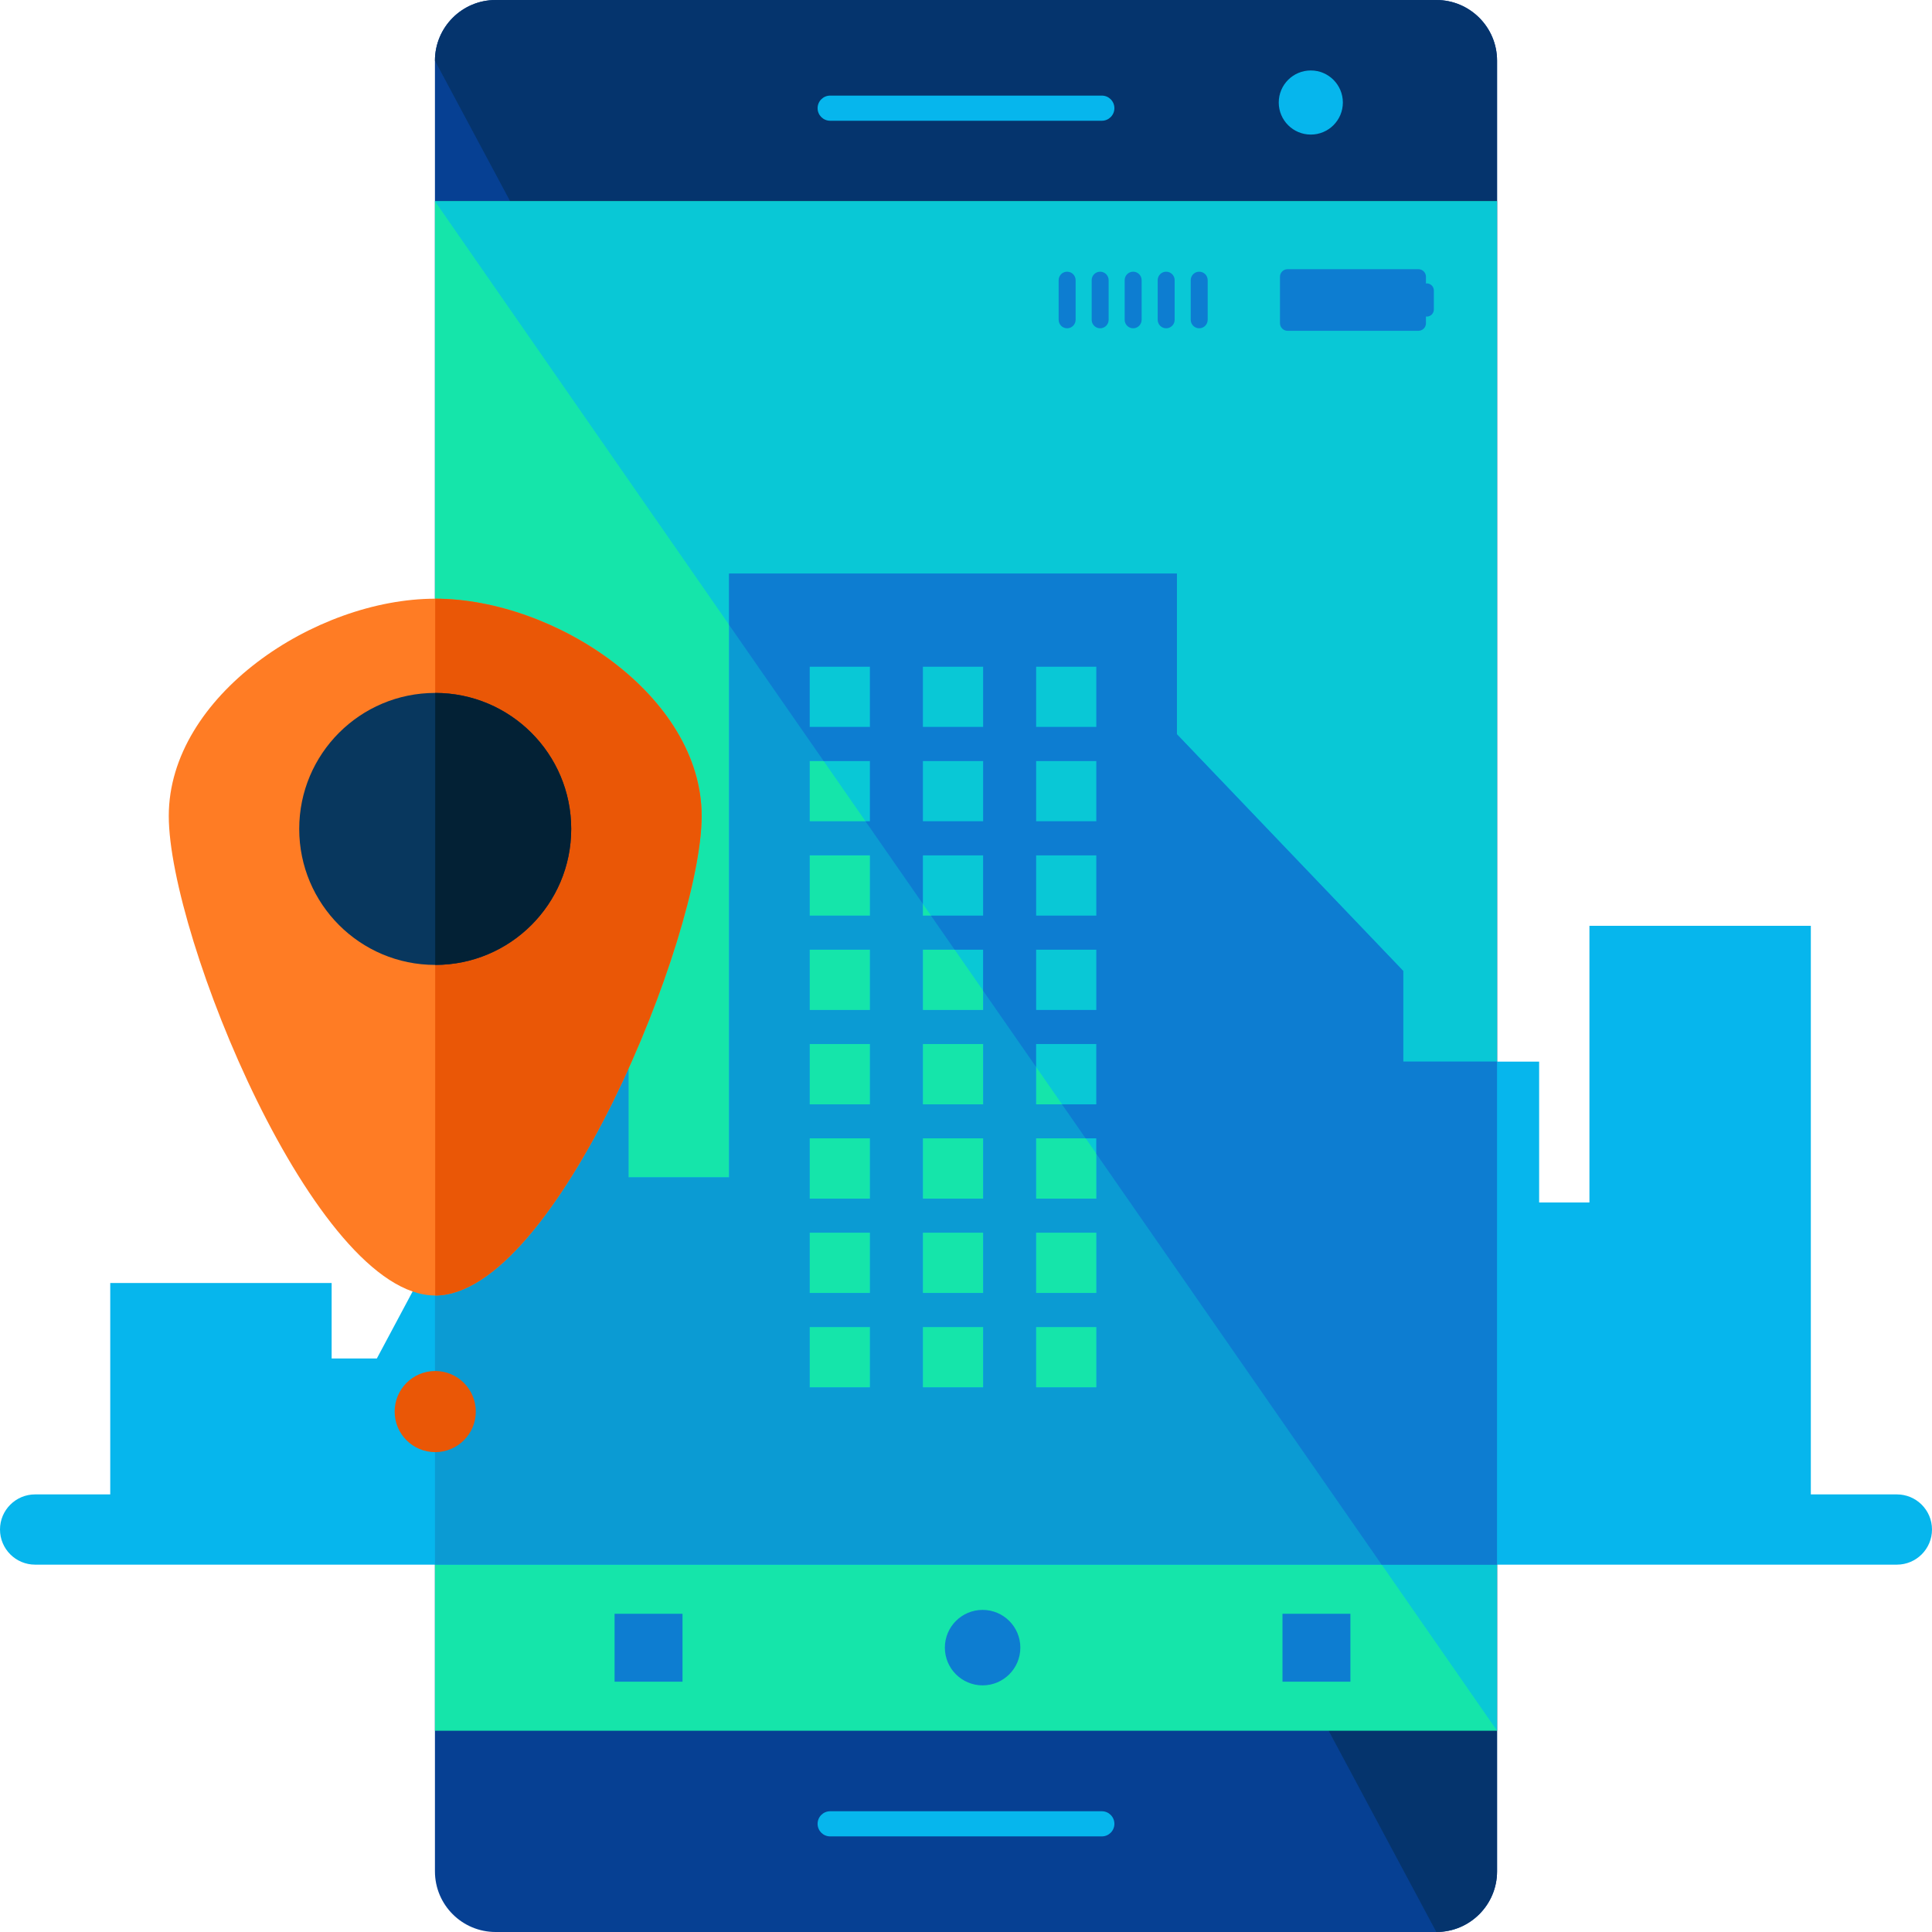 <?xml version="1.0" encoding="iso-8859-1"?>
<!-- Generator: Adobe Illustrator 19.0.0, SVG Export Plug-In . SVG Version: 6.00 Build 0)  -->
<svg version="1.1" id="Layer_1" xmlns="http://www.w3.org/2000/svg" xmlns:xlink="http://www.w3.org/1999/xlink" x="0px" y="0px"
	 viewBox="0 0 504.123 504.123" style="enable-background:new 0 0 504.123 504.123;" xml:space="preserve">
<path style="fill:#064093;" d="M390.632,488.29c0,8.743-7.089,15.833-15.84,15.833H129.323c-8.736,0-15.833-7.081-15.833-15.833
	V15.84c0-8.743,7.089-15.84,15.833-15.84h245.469c8.743,0,15.84,7.089,15.84,15.84L390.632,488.29L390.632,488.29z"/>
<path style="fill:#05346D;" d="M113.491,15.84c0-8.743,7.089-15.84,15.833-15.84h245.469c8.743,0,15.84,7.089,15.84,15.84v472.45
	c0,8.743-7.089,15.833-15.84,15.833"/>
<rect x="113.491" y="52.515" style="fill:#15E5AA;" width="277.11" height="399.092"/>
<polyline style="fill:#09C8D6;" points="390.632,451.608 390.632,52.515 113.491,52.515 "/>
<path style="fill:#06B6ED;" d="M494.954,389.939h-22.449v-148.37h-57.769v72.2h-13.123v-36.762h-35.446v-23.631L307.09,191.59
	v-41.929H190.243V307.2h-26.246v-30.192h-24.308l-41.354,77.462h-11.8v-19.692H28.767v55.162H9.161C4.104,389.939,0,394.043,0,399.1
	c0,5.065,4.104,9.169,9.161,9.169h485.793c5.065,0,9.169-4.104,9.169-9.169C504.123,394.043,500.019,389.939,494.954,389.939z
	 M270.336,173.946h15.754V189.7h-15.754V173.946z M270.336,198.561h15.754v15.754h-15.754V198.561z M270.336,223.177h15.754v15.754
	h-15.754V223.177z M270.336,247.792h15.754v15.754h-15.754V247.792z M270.336,272.408h15.754v15.754h-15.754V272.408z
	 M270.336,297.023h15.754v15.754h-15.754V297.023z M270.336,321.638h15.754v15.754h-15.754V321.638z M270.336,346.254h15.754v15.754
	h-15.754V346.254z M240.798,173.946h15.754V189.7h-15.754V173.946z M240.798,198.561h15.754v15.754h-15.754V198.561z
	 M240.798,223.177h15.754v15.754h-15.754V223.177z M240.798,247.792h15.754v15.754h-15.754V247.792z M240.798,272.408h15.754v15.754
	h-15.754V272.408z M240.798,297.023h15.754v15.754h-15.754V297.023z M240.798,321.638h15.754v15.754h-15.754V321.638z
	 M240.798,346.254h15.754v15.754h-15.754V346.254z M211.259,173.946h15.754V189.7h-15.754V173.946z M211.259,198.561h15.754v15.754
	h-15.754V198.561z M211.259,223.177h15.754v15.754h-15.754V223.177z M211.259,247.792h15.754v15.754h-15.754V247.792z
	 M211.259,272.408h15.754v15.754h-15.754V272.408z M211.259,297.023h15.754v15.754h-15.754V297.023z M211.259,321.638h15.754v15.754
	h-15.754V321.638z M211.259,346.254h15.754v15.754h-15.754V346.254z"/>
<path style="fill:#0B9BD3;" d="M113.491,408.269h277.142V277.008h-24.458v-23.631l-59.077-61.787v-41.929H190.243V307.2h-26.246
	v-30.192h-24.308l-26.199,49.073C113.491,326.081,113.491,408.269,113.491,408.269z M270.336,173.946h15.754V189.7h-15.754V173.946z
	 M270.336,198.561h15.754v15.754h-15.754V198.561z M270.336,223.177h15.754v15.754h-15.754V223.177z M270.336,247.792h15.754v15.754
	h-15.754V247.792z M270.336,272.408h15.754v15.754h-15.754V272.408z M270.336,297.023h15.754v15.754h-15.754V297.023z
	 M270.336,321.638h15.754v15.754h-15.754V321.638z M270.336,346.254h15.754v15.754h-15.754V346.254z M240.798,173.946h15.754V189.7
	h-15.754V173.946z M240.798,198.561h15.754v15.754h-15.754V198.561z M240.798,223.177h15.754v15.754h-15.754V223.177z
	 M240.798,247.792h15.754v15.754h-15.754V247.792z M240.798,272.408h15.754v15.754h-15.754V272.408z M240.798,297.023h15.754v15.754
	h-15.754V297.023z M240.798,321.638h15.754v15.754h-15.754V321.638z M240.798,346.254h15.754v15.754h-15.754V346.254z
	 M211.259,173.946h15.754V189.7h-15.754V173.946z M211.259,198.561h15.754v15.754h-15.754V198.561z M211.259,223.177h15.754v15.754
	h-15.754V223.177z M211.259,247.792h15.754v15.754h-15.754V247.792z M211.259,272.408h15.754v15.754h-15.754V272.408z
	 M211.259,297.023h15.754v15.754h-15.754V297.023z M211.259,321.638h15.754v15.754h-15.754V321.638z M211.259,346.254h15.754v15.754
	h-15.754V346.254z"/>
<g>
	<path style="fill:#0D7DD1;" d="M366.167,253.377L307.09,191.59v-41.929H190.243v13.391l24.663,35.509h12.107v15.754h-1.166
		l14.95,21.528v-12.666h15.754v15.754h-13.619l6.152,8.862h7.459v10.736l13.785,19.85v-5.971h15.754v15.754h-8.964l6.152,8.862
		h2.804v4.049l74.445,107.197h30.09V277.008h-24.458v-23.631H366.167z M227.013,189.7h-15.754v-15.754h15.754V189.7z
		 M256.551,214.315h-15.754v-15.754h15.754V214.315z M256.551,189.7h-15.754v-15.754h15.754V189.7z M286.09,263.546h-15.754v-15.754
		h15.754V263.546z M286.09,238.931h-15.754v-15.754h15.754V238.931z M286.09,214.315h-15.754v-15.754h15.754V214.315z M286.09,189.7
		h-15.754v-15.754h15.754V189.7z"/>
	<rect x="160.366" y="421.085" style="fill:#0D7DD1;" width="17.723" height="17.723"/>
	<rect x="334.643" y="421.085" style="fill:#0D7DD1;" width="17.723" height="17.723"/>
	<circle style="fill:#0D7DD1;" cx="256.394" cy="429.922" r="9.846"/>
	<path style="fill:#0D7DD1;" d="M372.287,73.949c-0.071,0-0.142,0.039-0.205,0.047v-1.772c0-1.103-0.89-1.985-1.969-1.985h-34.139
		c-1.095,0-1.985,0.882-1.985,1.985v12.115c0,1.095,0.89,1.977,1.985,1.977h34.139c1.079,0,1.969-0.882,1.969-1.977v-1.78
		c0.071,0.008,0.142,0.047,0.205,0.047c1.024,0,1.851-0.827,1.851-1.851V75.8C374.138,74.784,373.311,73.949,372.287,73.949z"/>
	<path style="fill:#0D7DD1;" d="M280.663,83.448c0,1.221-0.992,2.213-2.213,2.213l0,0c-1.221,0-2.213-0.992-2.213-2.213V73.106
		c0-1.221,0.992-2.213,2.213-2.213l0,0c1.221,0,2.213,0.992,2.213,2.213V83.448z"/>
	<path style="fill:#0D7DD1;" d="M289.28,83.448c0,1.221-0.992,2.213-2.213,2.213l0,0c-1.221,0-2.213-0.992-2.213-2.213V73.106
		c0-1.221,0.992-2.213,2.213-2.213l0,0c1.221,0,2.213,0.992,2.213,2.213V83.448z"/>
	<path style="fill:#0D7DD1;" d="M297.889,83.448c0,1.221-0.992,2.213-2.213,2.213l0,0c-1.221,0-2.213-0.992-2.213-2.213V73.106
		c0-1.221,0.992-2.213,2.213-2.213l0,0c1.221,0,2.213,0.992,2.213,2.213V83.448z"/>
	<path style="fill:#0D7DD1;" d="M306.507,83.448c0,1.221-1,2.213-2.213,2.213l0,0c-1.221,0-2.213-0.992-2.213-2.213V73.106
		c0-1.221,0.992-2.213,2.213-2.213l0,0c1.213,0,2.213,0.992,2.213,2.213V83.448z"/>
	<path style="fill:#0D7DD1;" d="M315.124,83.448c0,1.221-0.992,2.213-2.213,2.213l0,0c-1.213,0-2.213-0.992-2.213-2.213V73.106
		c0-1.221,1-2.213,2.213-2.213l0,0c1.221,0,2.213,0.992,2.213,2.213V83.448z"/>
</g>
<path style="fill:#FF7C24;" d="M183.083,212.913c0,31.303-38.219,125.125-69.53,125.125c-31.303,0-69.514-93.822-69.514-125.125
	c0-31.311,38.219-56.69,69.514-56.69C144.872,156.223,183.083,181.61,183.083,212.913z"/>
<path style="fill:#EA5706;" d="M113.554,156.223c31.319,0,69.53,25.387,69.53,56.69s-38.219,125.125-69.53,125.125"/>
<circle style="fill:#08375E;" cx="113.562" cy="216.292" r="35.486"/>
<path style="fill:#032135;" d="M113.562,180.815c19.59,0,35.486,15.888,35.486,35.478s-15.896,35.478-35.486,35.478"/>
<circle style="fill:#EA5706;" cx="113.562" cy="368.325" r="10.587"/>
<g>
	<path style="fill:#06B6ED;" d="M290.784,28.231c0,1.804-1.465,3.277-3.277,3.277h-70.892c-1.812,0-3.277-1.473-3.277-3.277l0,0
		c0-1.812,1.465-3.285,3.277-3.285h70.892C289.319,24.946,290.784,26.419,290.784,28.231L290.784,28.231z"/>
	<path style="fill:#06B6ED;" d="M290.784,475.9c0,1.804-1.465,3.277-3.277,3.277h-70.892c-1.812,0-3.277-1.473-3.277-3.277l0,0
		c0-1.812,1.465-3.285,3.277-3.285h70.892C289.319,472.615,290.784,474.088,290.784,475.9L290.784,475.9z"/>
	<circle style="fill:#06B6ED;" cx="342.032" cy="26.75" r="8.365"/>
</g>
<g>
</g>
<g>
</g>
<g>
</g>
<g>
</g>
<g>
</g>
<g>
</g>
<g>
</g>
<g>
</g>
<g>
</g>
<g>
</g>
<g>
</g>
<g>
</g>
<g>
</g>
<g>
</g>
<g>
</g>
</svg>
